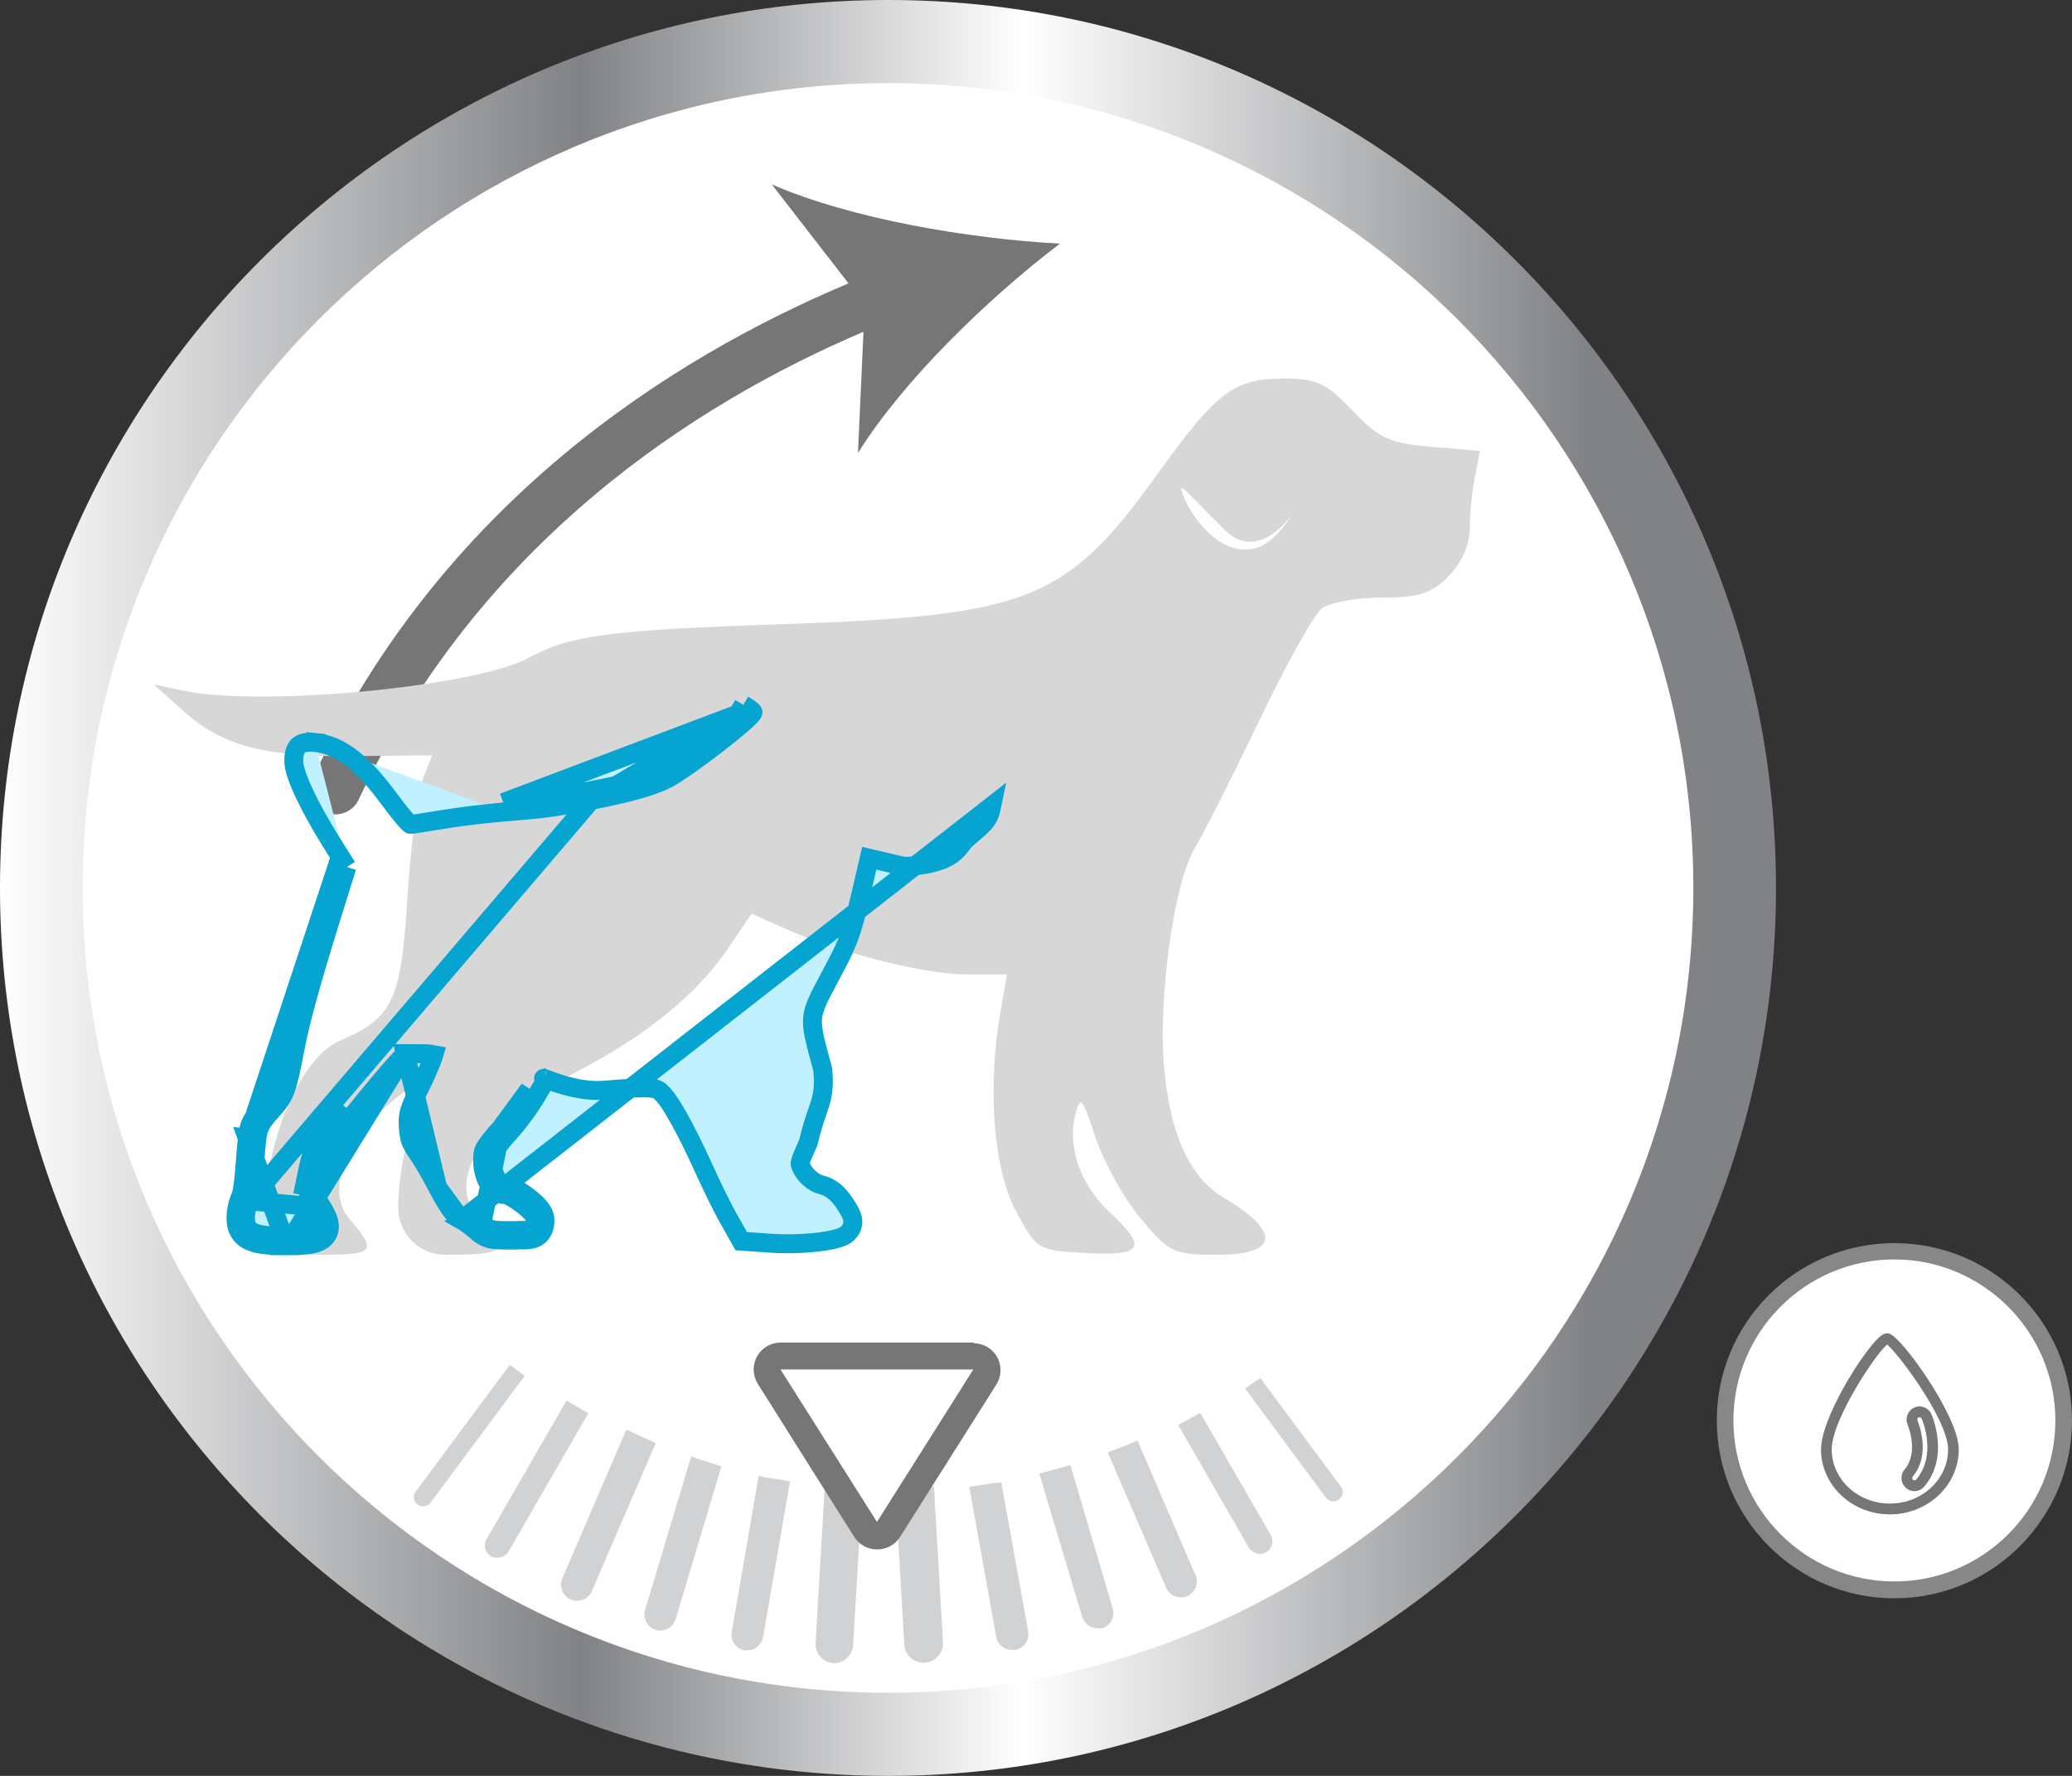 <svg width="175" height="150" viewBox="0 0 175 150" fill="none" xmlns="http://www.w3.org/2000/svg">
<rect x="0" y="0" width="175" height="150" fill="#333333" stroke="none"/>
<path d="M117.154 96.996H24.891C24.762 96.997 24.638 97.042 24.541 97.125C24.443 97.207 24.378 97.321 24.358 97.446C24.335 97.569 24.358 97.696 24.421 97.805C24.485 97.913 24.586 97.995 24.706 98.036C35.645 101.93 49.27 103.903 65.2 103.903C82.73 103.734 100.196 101.776 117.317 98.058C117.447 98.025 117.56 97.947 117.636 97.839C117.712 97.73 117.745 97.599 117.731 97.468C117.712 97.332 117.642 97.209 117.535 97.121C117.429 97.034 117.293 96.989 117.154 96.996Z" fill="#D0D2D3"/>
<path d="M92.71 91.643C93.015 89.745 92.297 85.787 93.559 82.526C93.667 82.237 93.743 82.055 93.809 81.904C91.221 80.145 87.491 80.639 84.022 81.787C84.272 83.395 84.403 85.004 84.533 86.645C84.533 87.171 84.62 87.718 84.675 88.275V88.587C84.731 90.297 85.05 91.99 85.621 93.606L85.73 93.917C85.888 94.689 86.229 95.414 86.724 96.032C87.219 96.651 87.854 97.146 88.578 97.478C88.877 97.642 89.2 97.758 89.535 97.821C90.166 97.939 90.807 98 91.449 98.004H91.993C94.537 98.154 95.625 96.931 95.951 95.955C96.076 95.203 95.896 94.433 95.451 93.81C94.768 92.843 93.816 92.09 92.71 91.643Z" fill="#D0D2D3"/>
<path d="M75.027 146.462C35.574 146.462 3.49 114.383 3.49 74.945C3.49 35.507 35.574 3.484 75.027 3.484C114.48 3.484 146.508 35.563 146.508 75.001C146.508 114.439 114.425 146.462 75.027 146.462Z" fill="white"/>
<path d="M65.187 15.578L71.664 23.936C56.574 30.279 37.271 42.553 26.395 65.772C26.275 66.025 26.208 66.298 26.196 66.577C26.184 66.855 26.228 67.133 26.325 67.394C26.422 67.656 26.57 67.896 26.761 68.101C26.953 68.306 27.183 68.472 27.439 68.589C27.72 68.715 28.025 68.781 28.333 68.784C28.743 68.784 29.144 68.669 29.49 68.452C29.835 68.235 30.11 67.925 30.283 67.558C40.544 45.805 58.606 34.126 72.929 28.024L72.465 38.259C76.307 32.1 83.457 25.196 89.517 20.581C81.763 20.158 71.896 18.486 65.187 15.578Z" fill="#767676"/>
<path fill-rule="evenodd" clip-rule="evenodd" d="M114.236 34.683C116.468 37.031 117.36 37.441 120.906 37.741L125 38.088L124.567 40.303C124.328 41.522 124.133 43.491 124.133 44.68C124.133 45.989 123.432 47.559 122.356 48.658C120.912 50.135 119.853 50.475 116.703 50.475C114.571 50.475 112.29 50.892 111.634 51.4C110.979 51.91 108.609 56.156 106.369 60.837C104.128 65.519 101.675 70.37 100.918 71.618C99.168 74.5 97.797 84.274 98.319 90.154C98.824 95.844 100.491 99.465 103.402 101.195C108.221 104.059 107.993 105.986 102.832 105.986C99.126 105.986 98.763 105.815 96.341 102.921C94.929 101.235 93.214 98.154 92.53 96.075C91.415 92.687 91.238 92.486 90.822 94.144C90.132 96.891 91.254 100.086 93.715 102.383C96.939 105.394 96.539 106.094 91.745 105.838C87.65 105.619 87.568 105.569 85.813 102.311C83.903 98.764 83.37 91.907 84.503 85.447L85.055 82.301H81.591C78.037 82.301 70.787 80.452 66.115 78.353L63.481 77.17L61.501 80.09C58.83 84.032 54.565 87.487 48.476 90.647C40.365 94.856 37.264 100.056 40.874 103.395C43.16 105.51 42.627 105.986 37.978 105.986H37.614C35.416 105.986 33.634 104.204 33.634 102.005C33.634 99.816 34.14 96.787 34.758 95.275C36.455 91.122 35.689 90.626 32.346 93.713C28.898 96.899 27.68 100.754 29.456 102.87C31.914 105.8 31.749 105.986 26.696 105.986H26.43C23.976 105.986 22.06 103.864 22.31 101.423C22.974 94.924 25.698 89.184 28.733 87.888C33.188 85.985 33.873 84.526 34.414 75.788C34.683 71.432 35.262 66.952 35.699 65.832L36.495 63.795L30.14 63.864C22.343 63.949 18.819 63.038 15.53 60.087L13 57.816L15.534 58.346C22.133 59.727 40.227 57.991 44.691 55.548C48.14 53.661 51.491 53.215 65.852 52.73C86.891 52.021 90.037 50.773 97.722 40.093C102.784 33.058 104.221 31.972 108.46 31.972C111.193 31.972 112.036 32.368 114.236 34.683ZM99.971 41.941C100.59 43.591 103.193 47.35 106.333 46.205C107.822 45.662 109.205 43.358 109.205 43.358C109.205 43.358 106.333 47.629 103.462 44.782C99.801 41.153 99.42 40.471 99.971 41.941Z" fill="#D7D7D7"/>
<path d="M49.923 67.598C53.064 66.997 55.174 66.402 56.345 65.786C58.114 64.856 63.601 60.603 63.601 60.163C63.601 60.078 63.233 59.795 62.785 59.535M49.923 67.598L62.383 60.226L62.785 59.535M49.923 67.598C46.597 68.234 46.093 68.302 42.574 68.586M49.923 67.598L21.038 101.425M62.785 59.535L62.383 60.226M62.785 59.535L62.383 60.226M62.383 60.226C62.405 60.239 62.426 60.251 62.447 60.264M62.383 60.226L62.447 60.264M21.038 101.425C21.316 100.849 21.437 99.25 21.545 97.831C21.59 97.233 21.633 96.668 21.684 96.224C21.8 95.222 21.95 94.928 22.881 93.881C24.098 92.513 24.213 92.216 24.91 88.616C25.411 86.027 26.302 82.823 28.295 76.442M21.038 101.425C20.869 101.775 20.73 102.425 20.73 102.868C20.73 104.095 21.46 104.419 24.221 104.421C27.307 104.423 27.638 104.002 26.202 101.896M21.038 101.425L26.202 101.896M28.295 76.442L29.298 73.231M28.295 76.442L27.532 76.203L28.425 73.344M28.295 76.442L27.532 76.203C25.539 82.583 24.636 85.826 24.125 88.464L24.125 88.464C23.771 90.291 23.581 91.184 23.345 91.798C23.131 92.352 22.88 92.68 22.284 93.35L22.284 93.35C21.823 93.868 21.486 94.273 21.265 94.705C21.03 95.165 20.951 95.605 20.89 96.132M29.298 73.231L28.071 71.274C26.072 68.085 24.814 65.394 24.814 64.305C24.814 63.005 25.289 62.585 26.615 62.717M29.298 73.231L28.534 72.993L28.425 73.344M29.298 73.231L28.62 73.656L28.425 73.344M26.615 62.717C28.736 62.928 30.565 64.339 32.98 67.63C33.788 68.732 34.555 69.633 34.684 69.633C34.813 69.633 36.021 69.447 37.368 69.221C38.716 68.993 41.058 68.708 42.574 68.586M26.615 62.717L26.694 61.921C26.694 61.921 26.694 61.921 26.694 61.921L26.615 62.717ZM42.574 68.586L42.51 67.789M42.574 68.586L42.51 67.789C42.51 67.789 42.51 67.789 42.51 67.789M42.51 67.789C46.001 67.507 46.477 67.443 49.773 66.812L49.773 66.812C52.915 66.212 54.918 65.633 55.973 65.079L55.973 65.079C56.786 64.651 58.548 63.398 60.146 62.159C60.936 61.547 61.663 60.956 62.188 60.495C62.283 60.413 62.369 60.335 62.447 60.264M42.51 67.789L62.447 60.264M28.425 73.344L20.89 96.132M20.89 96.132L21.684 96.224L20.89 96.132C20.838 96.586 20.792 97.185 20.745 97.8C20.714 98.209 20.683 98.624 20.648 99.008C20.603 99.508 20.553 99.97 20.492 100.351C20.427 100.757 20.361 100.988 20.318 101.077L20.318 101.077C20.09 101.55 19.931 102.321 19.931 102.868C19.931 103.245 19.985 103.646 20.187 104.013C20.398 104.398 20.724 104.661 21.115 104.834C21.821 105.149 22.864 105.22 24.22 105.22L20.89 96.132ZM26.202 101.896L25.556 100.95M26.202 101.896L25.895 99.312M25.556 100.95L25.895 99.312M25.556 100.95L26.339 101.112L26.408 100.78M25.556 100.95L26.217 100.5L26.408 100.78M25.895 99.312C26.34 97.157 26.345 97.151 28.204 94.881M25.895 99.312L28.204 94.881M26.408 100.78L26.678 99.474L26.678 99.474C26.941 98.199 27.03 97.814 27.355 97.288C27.622 96.855 28.026 96.361 28.778 95.444C29.083 95.07 29.446 94.627 29.881 94.089L29.881 94.089C31.294 92.34 32.896 90.432 33.441 89.846L33.441 89.846L34.232 88.995M26.408 100.78L26.862 101.446L26.862 101.446C27.225 101.977 27.523 102.468 27.683 102.904C27.84 103.334 27.938 103.931 27.536 104.442C27.191 104.882 26.631 105.036 26.163 105.112C25.652 105.196 24.998 105.221 24.22 105.22L34.232 88.995M34.232 88.995L35.216 88.997H35.216C35.681 88.998 36.031 89.007 36.299 89.028C36.456 89.041 36.569 89.056 36.648 89.072C36.64 89.099 36.63 89.133 36.618 89.174C36.568 89.333 36.492 89.544 36.392 89.794C36.195 90.293 35.919 90.916 35.614 91.536L36.332 91.889L35.614 91.536C35.082 92.619 34.758 93.286 34.6 93.833C34.423 94.45 34.457 94.912 34.514 95.517L34.514 95.517C34.547 95.865 34.596 96.155 34.71 96.444C34.82 96.72 34.975 96.955 35.135 97.195C35.157 97.226 35.179 97.259 35.202 97.294C35.53 97.782 36.062 98.572 36.959 100.291L34.232 88.995ZM38.978 103.046C38.601 102.835 38.283 102.475 37.988 102.054C37.683 101.619 37.347 101.037 36.959 100.291L38.978 103.046ZM38.978 103.046C39.252 103.198 39.805 103.599 40.172 103.922L40.172 103.922L40.176 103.926C40.529 104.235 40.857 104.524 41.444 104.65C41.914 104.751 42.559 104.747 43.544 104.74L43.585 104.74L43.641 104.74L43.696 104.732C43.77 104.721 43.829 104.722 43.984 104.727C44.006 104.727 44.03 104.728 44.056 104.728C44.255 104.734 44.51 104.734 44.846 104.68C45.236 104.616 45.564 104.402 45.773 104.073C45.968 103.769 46.028 103.42 46.028 103.105C46.028 102.677 45.844 102.319 45.602 102.018C45.369 101.727 45.037 101.433 44.63 101.116L44.63 101.116C44.303 100.861 43.953 100.626 43.647 100.451C43.494 100.364 43.341 100.285 43.197 100.226C43.086 100.179 42.875 100.097 42.647 100.097C42.388 100.097 42.061 99.898 41.802 99.261C41.559 98.664 41.503 97.938 41.611 97.445C41.618 97.431 41.637 97.395 41.675 97.335C41.744 97.226 41.844 97.082 41.973 96.912C42.23 96.572 42.575 96.158 42.942 95.758L42.942 95.758C43.747 94.882 44.844 93.387 45.406 92.397L45.406 92.397C45.742 91.806 45.987 91.427 46.165 91.204C46.172 91.195 46.178 91.187 46.185 91.179C46.197 91.184 46.211 91.189 46.224 91.194C46.258 91.206 46.295 91.22 46.334 91.234C46.631 91.342 47.042 91.489 47.522 91.631C48.471 91.91 49.748 92.188 51.021 92.085L51.021 92.085C53.301 91.902 54.4 91.835 55.055 91.917C55.348 91.953 55.499 92.015 55.609 92.084C55.737 92.163 55.867 92.284 56.094 92.537L56.094 92.537C56.511 93 57.642 94.691 59.611 99.057C60.192 100.346 61.057 102.092 61.542 102.95C61.542 102.95 61.542 102.95 61.542 102.95L62.395 104.459L62.606 104.833L63.035 104.863L65.076 105.006C66.376 105.097 67.826 105.052 69.004 104.92C69.591 104.854 70.133 104.764 70.565 104.652C70.78 104.596 70.988 104.528 71.17 104.446C71.326 104.375 71.571 104.246 71.742 104.013L71.742 104.012C71.908 103.786 72.064 103.477 72.024 103.069C71.991 102.742 71.835 102.444 71.697 102.204C71.051 101.073 70.353 100.299 69.336 100.068L69.336 100.068C69.067 100.007 68.718 99.821 68.383 99.525C68.051 99.232 67.798 98.888 67.674 98.582C67.606 98.412 67.587 98.349 67.579 98.307C67.576 98.288 67.571 98.257 67.591 98.169C67.644 97.925 67.811 97.526 68.242 96.562L68.272 96.493L68.29 96.419C68.567 95.248 68.812 94.536 69.02 93.935C69.098 93.712 69.17 93.503 69.236 93.291C69.495 92.469 69.607 91.752 69.501 90.431L69.495 90.356L69.475 90.283C68.816 87.884 68.555 86.875 68.63 85.996C68.703 85.141 69.098 84.366 70.126 82.451C70.91 80.99 71.371 80.094 71.749 79.046C72.123 78.007 72.41 76.835 72.876 74.828L73.419 72.493L76.252 73.158L76.347 73.18L76.445 73.179L76.434 72.379C76.445 73.179 76.445 73.179 76.445 73.179L76.446 73.179L76.447 73.179L76.449 73.179L76.456 73.179L76.481 73.178C76.501 73.178 76.53 73.177 76.567 73.175C76.64 73.173 76.744 73.168 76.871 73.16C77.125 73.143 77.477 73.112 77.869 73.052C78.614 72.94 79.65 72.708 80.385 72.181C80.703 71.953 80.993 71.613 81.178 71.38C81.277 71.255 81.361 71.141 81.419 71.058C81.432 71.04 81.444 71.024 81.454 71.008C81.743 70.754 81.985 70.547 82.194 70.368C82.266 70.305 82.335 70.246 82.401 70.19C82.66 69.967 82.885 69.768 83.066 69.573C83.259 69.363 83.41 69.147 83.528 68.88C83.638 68.629 83.706 68.361 83.765 68.074L38.978 103.046ZM42.354 95.217C41.587 96.051 40.907 96.951 40.843 97.217C40.516 98.564 41.151 100.896 42.647 100.896C42.868 100.896 43.539 101.279 44.138 101.747C44.926 102.361 45.229 102.738 45.229 103.105C45.229 103.548 45.054 103.836 44.718 103.89C44.417 103.939 44.2 103.933 44.008 103.927C43.86 103.923 43.727 103.919 43.579 103.941C41.468 103.954 41.404 103.941 40.7 103.322L42.354 95.217ZM42.354 95.217C43.12 94.383 44.181 92.937 44.711 92.002L42.354 95.217ZM28.204 94.881C28.504 94.515 28.852 94.09 29.259 93.587L28.204 94.881ZM45.919 91.086C45.92 91.086 45.922 91.087 45.923 91.087C45.909 91.084 45.906 91.082 45.919 91.086Z" fill="#C1F1FF" stroke="#05A4D1" stroke-width="1.599"/>
<path d="M75.028 150C33.69 150 0 116.348 0 75C0 33.652 33.635 0 75.028 0C116.365 0 150 33.652 150 75C150 116.348 116.365 150 75.028 150ZM75.028 7.022C37.514 7.022 6.982 37.528 6.982 75C6.982 112.472 37.514 142.978 75.028 142.978C112.542 142.978 143.018 112.472 143.018 75C143.018 37.472 112.486 7.022 75.028 7.022Z" fill="url(#paint0_linear_163_6920)"/>
<path d="M96.072 121.673L95.55 121.9L94.322 122.389L93.561 122.673L98.493 134.118C98.6 134.358 98.774 134.561 98.994 134.704C99.213 134.847 99.47 134.924 99.732 134.925C99.915 134.922 100.095 134.888 100.266 134.823C100.594 134.681 100.852 134.414 100.984 134.082C101.116 133.75 101.112 133.379 100.971 133.05L96.072 121.673Z" fill="#D0D2D3"/>
<path d="M113.256 125.572L106.437 116.389L105.164 117.287L111.983 126.493C112.057 126.589 112.151 126.668 112.259 126.723C112.368 126.779 112.487 126.808 112.608 126.811C112.776 126.814 112.939 126.762 113.074 126.663C113.159 126.604 113.231 126.529 113.286 126.442C113.341 126.355 113.378 126.258 113.395 126.156C113.412 126.054 113.408 125.95 113.385 125.85C113.361 125.75 113.317 125.655 113.256 125.572Z" fill="#D0D2D3"/>
<path d="M83.977 125.266L82.454 125.493L81.863 125.573L84.136 138.223C84.186 138.54 84.347 138.829 84.591 139.038C84.835 139.247 85.145 139.361 85.466 139.36C85.545 139.37 85.626 139.37 85.705 139.36C85.882 139.333 86.053 139.272 86.206 139.179C86.36 139.087 86.493 138.964 86.599 138.819C86.705 138.674 86.781 138.51 86.823 138.335C86.864 138.161 86.871 137.98 86.841 137.803L84.568 125.221L83.977 125.266Z" fill="#D0D2D3"/>
<path d="M90.4 123.743L89.491 124.005L88.355 124.311L87.775 124.459L91.4 136.564C91.485 136.84 91.654 137.082 91.885 137.256C92.116 137.43 92.396 137.526 92.685 137.53C92.817 137.546 92.95 137.546 93.082 137.53C93.422 137.422 93.706 137.186 93.874 136.872C94.042 136.557 94.08 136.19 93.98 135.848L90.4 123.743Z" fill="#D0D2D3"/>
<path d="M101.367 119.334L101.117 119.47L99.765 120.221L99.503 120.357L105.481 130.722C105.581 130.878 105.717 131.007 105.877 131.098C106.037 131.189 106.218 131.239 106.402 131.245C106.589 131.247 106.773 131.2 106.936 131.109C107.057 131.039 107.163 130.946 107.247 130.835C107.331 130.724 107.391 130.596 107.425 130.461C107.462 130.326 107.472 130.186 107.454 130.047C107.437 129.909 107.392 129.775 107.323 129.654L101.367 119.334Z" fill="#D0D2D3"/>
<path d="M64.658 124.788L64.078 124.663L61.805 137.836C61.772 138.009 61.774 138.186 61.811 138.358C61.848 138.53 61.92 138.693 62.021 138.836C62.121 138.982 62.249 139.106 62.397 139.201C62.545 139.297 62.711 139.362 62.885 139.393H63.135C63.454 139.391 63.762 139.276 64.003 139.068C64.245 138.859 64.404 138.572 64.453 138.257L66.726 125.129L66.169 125.027L64.658 124.788Z" fill="#D0D2D3"/>
<path d="M43.063 115.275L35.108 125.993C35.021 126.109 34.968 126.246 34.955 126.39C34.942 126.534 34.969 126.678 35.034 126.808C35.099 126.937 35.199 127.045 35.323 127.12C35.446 127.195 35.588 127.234 35.733 127.232C35.854 127.234 35.974 127.208 36.083 127.154C36.191 127.101 36.286 127.022 36.358 126.925L44.314 116.219C43.904 115.912 43.495 115.594 43.063 115.275Z" fill="#D0D2D3"/>
<path d="M49.44 119.229L48.11 118.445L47.86 118.286L41.098 130.004C41.026 130.125 40.98 130.258 40.961 130.397C40.942 130.536 40.951 130.677 40.986 130.812C41.023 130.948 41.085 131.075 41.17 131.186C41.256 131.297 41.362 131.39 41.484 131.459C41.732 131.583 42.017 131.612 42.285 131.541C42.553 131.47 42.785 131.303 42.939 131.073L49.69 119.366L49.44 119.229Z" fill="#D0D2D3"/>
<path d="M78.025 125.583H76.809H75.604L76.377 138.904C76.4 139.319 76.582 139.709 76.884 139.995C77.186 140.28 77.586 140.439 78.002 140.438H78.093C78.31 140.429 78.522 140.376 78.718 140.283C78.913 140.189 79.087 140.056 79.23 139.892C79.512 139.583 79.663 139.175 79.65 138.756L78.877 125.549L78.025 125.583Z" fill="#D0D2D3"/>
<path d="M54.851 121.639C54.373 121.435 53.907 121.23 53.441 121.003L52.907 120.753L47.486 133.323C47.356 133.652 47.356 134.018 47.486 134.346C47.583 134.602 47.756 134.821 47.982 134.976C48.207 135.13 48.474 135.212 48.748 135.21C49.011 135.209 49.269 135.132 49.489 134.986C49.709 134.841 49.882 134.634 49.986 134.392L55.385 121.89L54.851 121.639Z" fill="#D0D2D3"/>
<path d="M70.545 125.403L69.67 125.323L68.885 138.803C68.866 139.221 69.013 139.63 69.295 139.94C69.588 140.262 69.996 140.458 70.431 140.485C70.846 140.483 71.245 140.323 71.546 140.039C71.848 139.754 72.03 139.365 72.056 138.951L72.841 125.528L71.999 125.471L70.545 125.403Z" fill="#D0D2D3"/>
<path d="M59.178 123.298L58.371 123.025L54.484 135.994C54.382 136.337 54.42 136.708 54.591 137.023C54.761 137.338 55.05 137.573 55.394 137.676C55.515 137.711 55.642 137.73 55.769 137.733C56.059 137.731 56.342 137.636 56.575 137.462C56.808 137.288 56.979 137.045 57.064 136.767L60.928 123.855L60.394 123.685L59.178 123.298Z" fill="#D0D2D3"/>
<path d="M82.216 113.4H65.918C65.513 113.402 65.116 113.511 64.767 113.718C64.418 113.924 64.131 114.22 63.935 114.575C63.739 114.929 63.642 115.33 63.653 115.735C63.664 116.14 63.783 116.535 63.998 116.878L72.146 129.813C72.352 130.136 72.635 130.403 72.971 130.588C73.307 130.773 73.684 130.87 74.067 130.87C74.456 130.875 74.84 130.781 75.183 130.596C75.525 130.411 75.814 130.141 76.022 129.813L84.159 116.935C84.374 116.592 84.493 116.199 84.504 115.795C84.516 115.39 84.419 114.991 84.225 114.636C84.03 114.282 83.745 113.986 83.397 113.779C83.05 113.571 82.654 113.46 82.25 113.457L82.216 113.4Z" fill="#767676"/>
<path d="M82.207 115.673L74.069 128.55L65.92 115.673H82.207Z" fill="white"/>
<path d="M159.999 134.287C152.104 134.287 145.701 127.887 145.701 119.976C145.701 112.065 152.104 105.665 159.999 105.665C167.894 105.665 174.297 112.065 174.297 119.976C174.297 127.887 167.894 134.287 159.999 134.287Z" fill="white"/>
<path d="M160 135C151.711 135 145 128.244 145 119.978C145 111.711 151.711 105 160 105C168.289 105 175 111.711 175 119.978C175 128.244 168.289 135 160 135ZM160 106.378C152.5 106.378 146.404 112.467 146.404 119.978C146.404 127.489 152.5 133.578 160 133.578C167.5 133.578 173.596 127.489 173.596 119.978C173.596 112.511 167.5 106.378 160 106.378Z" fill="#878787"/>
<mask id="path-24-outside-1_163_6920" maskUnits="userSpaceOnUse" x="152.972" y="111.787" width="13" height="17" fill="black">
<rect fill="white" x="152.972" y="111.787" width="13" height="17"/>
<path fill-rule="evenodd" clip-rule="evenodd" d="M162.125 119.534L161.977 119.566C161.794 119.65 161.712 119.868 161.794 120.053C161.806 120.08 162.967 122.768 161.42 124.601C161.356 124.676 161.325 124.772 161.332 124.871C161.34 124.968 161.386 125.058 161.459 125.123C161.605 125.248 161.846 125.231 161.971 125.083C163.818 122.893 162.514 119.878 162.456 119.75C162.396 119.615 162.263 119.534 162.125 119.534ZM161.695 125.78C161.474 125.78 161.261 125.7 161.094 125.555C160.907 125.392 160.793 125.165 160.771 124.915C160.753 124.665 160.831 124.421 160.992 124.231C162.294 122.689 161.291 120.308 161.28 120.285C161.074 119.814 161.283 119.258 161.746 119.047C162.206 118.835 162.754 119.045 162.965 119.515C163.029 119.658 164.472 122.991 162.396 125.452C162.219 125.66 161.964 125.78 161.695 125.78ZM159.391 113.365C158.655 113.69 154.535 119.731 154.535 122.423C154.535 125.041 156.817 127.171 159.621 127.171C162.424 127.171 164.706 125.041 164.706 122.423C164.706 119.792 160.164 113.799 159.391 113.365ZM159.619 127.741C156.506 127.741 153.972 125.355 153.972 122.423C153.972 119.822 157.503 114.249 158.825 113.085C159.083 112.856 159.277 112.767 159.461 112.791C160.393 112.928 165.266 119.667 165.266 122.423C165.266 125.355 162.733 127.741 159.619 127.741Z"/>
</mask>
<path fill-rule="evenodd" clip-rule="evenodd" d="M162.125 119.534L161.977 119.566C161.794 119.65 161.712 119.868 161.794 120.053C161.806 120.08 162.967 122.768 161.42 124.601C161.356 124.676 161.325 124.772 161.332 124.871C161.34 124.968 161.386 125.058 161.459 125.123C161.605 125.248 161.846 125.231 161.971 125.083C163.818 122.893 162.514 119.878 162.456 119.75C162.396 119.615 162.263 119.534 162.125 119.534ZM161.695 125.78C161.474 125.78 161.261 125.7 161.094 125.555C160.907 125.392 160.793 125.165 160.771 124.915C160.753 124.665 160.831 124.421 160.992 124.231C162.294 122.689 161.291 120.308 161.28 120.285C161.074 119.814 161.283 119.258 161.746 119.047C162.206 118.835 162.754 119.045 162.965 119.515C163.029 119.658 164.472 122.991 162.396 125.452C162.219 125.66 161.964 125.78 161.695 125.78ZM159.391 113.365C158.655 113.69 154.535 119.731 154.535 122.423C154.535 125.041 156.817 127.171 159.621 127.171C162.424 127.171 164.706 125.041 164.706 122.423C164.706 119.792 160.164 113.799 159.391 113.365ZM159.619 127.741C156.506 127.741 153.972 125.355 153.972 122.423C153.972 119.822 157.503 114.249 158.825 113.085C159.083 112.856 159.277 112.767 159.461 112.791C160.393 112.928 165.266 119.667 165.266 122.423C165.266 125.355 162.733 127.741 159.619 127.741Z" fill="#767676"/>
<path d="M161.977 119.566L161.941 119.399L161.923 119.403L161.906 119.411L161.977 119.566ZM161.794 120.053L161.638 120.122L161.639 120.124L161.794 120.053ZM161.42 124.601L161.55 124.712L161.551 124.711L161.42 124.601ZM161.332 124.871L161.162 124.884L161.162 124.885L161.332 124.871ZM161.459 125.123L161.345 125.251L161.348 125.253L161.459 125.123ZM161.971 125.083L161.84 124.973L161.84 124.973L161.971 125.083ZM162.456 119.75L162.299 119.819L162.3 119.821L162.456 119.75ZM161.094 125.555L160.982 125.684L160.983 125.685L161.094 125.555ZM160.771 124.915L160.601 124.928L160.601 124.93L160.771 124.915ZM160.992 124.231L160.861 124.121L160.992 124.231ZM161.28 120.285L161.124 120.353L161.125 120.355L161.28 120.285ZM161.746 119.047L161.817 119.202L161.818 119.202L161.746 119.047ZM162.965 119.515L163.121 119.446L163.121 119.445L162.965 119.515ZM162.396 125.452L162.525 125.563L162.526 125.562L162.396 125.452ZM158.825 113.085L158.938 113.213L158.938 113.212L158.825 113.085ZM159.461 112.791L159.486 112.622L159.482 112.622L159.461 112.791ZM162.089 119.368L161.941 119.399L162.013 119.733L162.161 119.701L162.089 119.368ZM161.906 119.411C161.637 119.533 161.518 119.853 161.638 120.122L161.95 119.984C161.905 119.883 161.951 119.766 162.048 119.721L161.906 119.411ZM161.639 120.124C161.638 120.123 161.711 120.289 161.795 120.567C161.879 120.844 161.974 121.229 162.022 121.668C162.118 122.55 162.021 123.625 161.29 124.491L161.551 124.711C162.367 123.744 162.462 122.559 162.361 121.631C162.26 120.703 161.96 120.006 161.949 119.982L161.639 120.124ZM161.291 124.49C161.197 124.6 161.152 124.739 161.162 124.884L161.502 124.859C161.498 124.804 161.515 124.753 161.55 124.712L161.291 124.49ZM161.162 124.885C161.174 125.027 161.24 125.157 161.345 125.251L161.572 124.996C161.531 124.959 161.506 124.91 161.502 124.857L161.162 124.885ZM161.348 125.253C161.565 125.438 161.915 125.415 162.102 125.192L161.84 124.973C161.778 125.047 161.646 125.059 161.57 124.994L161.348 125.253ZM162.101 125.193C163.065 124.05 163.203 122.696 163.098 121.627C162.993 120.558 162.644 119.753 162.611 119.68L162.3 119.821C162.325 119.875 162.658 120.642 162.758 121.66C162.858 122.678 162.723 123.926 161.84 124.973L162.101 125.193ZM162.612 119.681C162.523 119.482 162.328 119.364 162.125 119.364V119.705C162.197 119.705 162.268 119.748 162.299 119.819L162.612 119.681ZM161.695 125.61C161.516 125.61 161.342 125.544 161.206 125.426L160.983 125.685C161.18 125.855 161.432 125.951 161.695 125.951V125.61ZM161.206 125.427C161.053 125.293 160.959 125.107 160.941 124.901L160.601 124.93C160.626 125.223 160.761 125.491 160.982 125.684L161.206 125.427ZM160.941 124.903C160.927 124.696 160.991 124.497 161.122 124.341L160.861 124.121C160.671 124.346 160.58 124.634 160.601 124.928L160.941 124.903ZM161.122 124.341C161.817 123.518 161.889 122.481 161.798 121.669C161.706 120.856 161.446 120.237 161.435 120.214L161.125 120.355C161.124 120.353 161.186 120.499 161.259 120.743C161.332 120.987 161.415 121.325 161.459 121.708C161.546 122.478 161.469 123.402 160.861 124.121L161.122 124.341ZM161.436 120.216C161.267 119.83 161.44 119.374 161.817 119.202L161.676 118.892C161.126 119.142 160.881 119.799 161.124 120.353L161.436 120.216ZM161.818 119.202C162.189 119.031 162.636 119.199 162.81 119.585L163.121 119.445C162.871 118.891 162.223 118.639 161.675 118.892L161.818 119.202ZM162.809 119.584C162.837 119.648 163.206 120.497 163.313 121.63C163.42 122.763 163.263 124.159 162.265 125.342L162.526 125.562C163.604 124.284 163.764 122.783 163.653 121.598C163.541 120.414 163.157 119.526 163.121 119.446L162.809 119.584ZM162.266 125.341C162.12 125.512 161.912 125.61 161.695 125.61V125.951C162.016 125.951 162.317 125.807 162.525 125.563L162.266 125.341ZM159.322 113.209C159.251 113.241 159.176 113.298 159.102 113.364C159.025 113.432 158.939 113.519 158.845 113.623C158.657 113.83 158.432 114.107 158.185 114.437C157.691 115.096 157.104 115.971 156.54 116.919C155.977 117.867 155.434 118.892 155.033 119.852C154.633 120.807 154.364 121.715 154.364 122.423H154.705C154.705 121.785 154.952 120.929 155.347 119.984C155.741 119.043 156.275 118.033 156.834 117.094C157.392 116.155 157.973 115.29 158.458 114.641C158.701 114.317 158.919 114.048 159.097 113.852C159.187 113.754 159.264 113.676 159.329 113.619C159.396 113.559 159.439 113.531 159.46 113.522L159.322 113.209ZM154.364 122.423C154.364 125.146 156.734 127.341 159.621 127.341V127C156.9 127 154.705 124.936 154.705 122.423H154.364ZM159.621 127.341C162.507 127.341 164.877 125.146 164.877 122.423H164.536C164.536 124.936 162.341 127 159.621 127V127.341ZM164.877 122.423C164.877 121.726 164.579 120.829 164.139 119.887C163.697 118.938 163.1 117.921 162.481 116.977C161.862 116.031 161.219 115.155 160.681 114.487C160.412 114.152 160.168 113.869 159.966 113.654C159.769 113.446 159.597 113.285 159.474 113.217L159.308 113.514C159.378 113.554 159.517 113.676 159.717 113.888C159.911 114.094 160.149 114.371 160.415 114.701C160.946 115.36 161.583 116.227 162.196 117.164C162.809 118.1 163.397 119.102 163.83 120.031C164.266 120.965 164.536 121.805 164.536 122.423H164.877ZM159.619 127.57C156.59 127.57 154.143 125.251 154.143 122.423H153.802C153.802 125.459 156.421 127.912 159.619 127.912V127.57ZM154.143 122.423C154.143 121.805 154.354 120.993 154.704 120.092C155.052 119.195 155.53 118.226 156.052 117.299C156.573 116.372 157.135 115.49 157.648 114.768C158.164 114.043 158.623 113.49 158.938 113.213L158.712 112.956C158.366 113.261 157.888 113.842 157.37 114.57C156.85 115.302 156.281 116.194 155.754 117.131C155.228 118.068 154.741 119.052 154.385 119.969C154.032 120.881 153.802 121.741 153.802 122.423H154.143ZM158.938 113.212C159.188 112.991 159.332 112.946 159.439 112.96L159.482 112.622C159.222 112.588 158.978 112.721 158.712 112.957L158.938 113.212ZM159.436 112.96C159.456 112.963 159.505 112.98 159.585 113.034C159.662 113.084 159.755 113.159 159.863 113.257C160.078 113.453 160.339 113.732 160.631 114.076C161.213 114.764 161.906 115.699 162.57 116.718C163.234 117.737 163.868 118.834 164.335 119.846C164.805 120.864 165.095 121.773 165.095 122.423H165.436C165.436 121.695 165.118 120.728 164.645 119.703C164.169 118.672 163.526 117.559 162.856 116.532C162.185 115.504 161.485 114.556 160.891 113.856C160.595 113.506 160.323 113.214 160.093 113.005C159.978 112.9 159.871 112.813 159.774 112.749C159.681 112.687 159.582 112.636 159.486 112.622L159.436 112.96ZM165.095 122.423C165.095 125.251 162.648 127.57 159.619 127.57V127.912C162.817 127.912 165.436 125.459 165.436 122.423H165.095Z" fill="#767676" mask="url(#path-24-outside-1_163_6920)"/>
<defs>
<linearGradient id="paint0_linear_163_6920" x1="0.01" y1="74.969" x2="149.973" y2="74.969" gradientUnits="userSpaceOnUse">
<stop stop-color="white"/>
<stop offset="0.327" stop-color="#808285"/>
<stop offset="0.576" stop-color="white"/>
<stop offset="0.895" stop-color="#808285"/>
</linearGradient>
</defs>
</svg>
